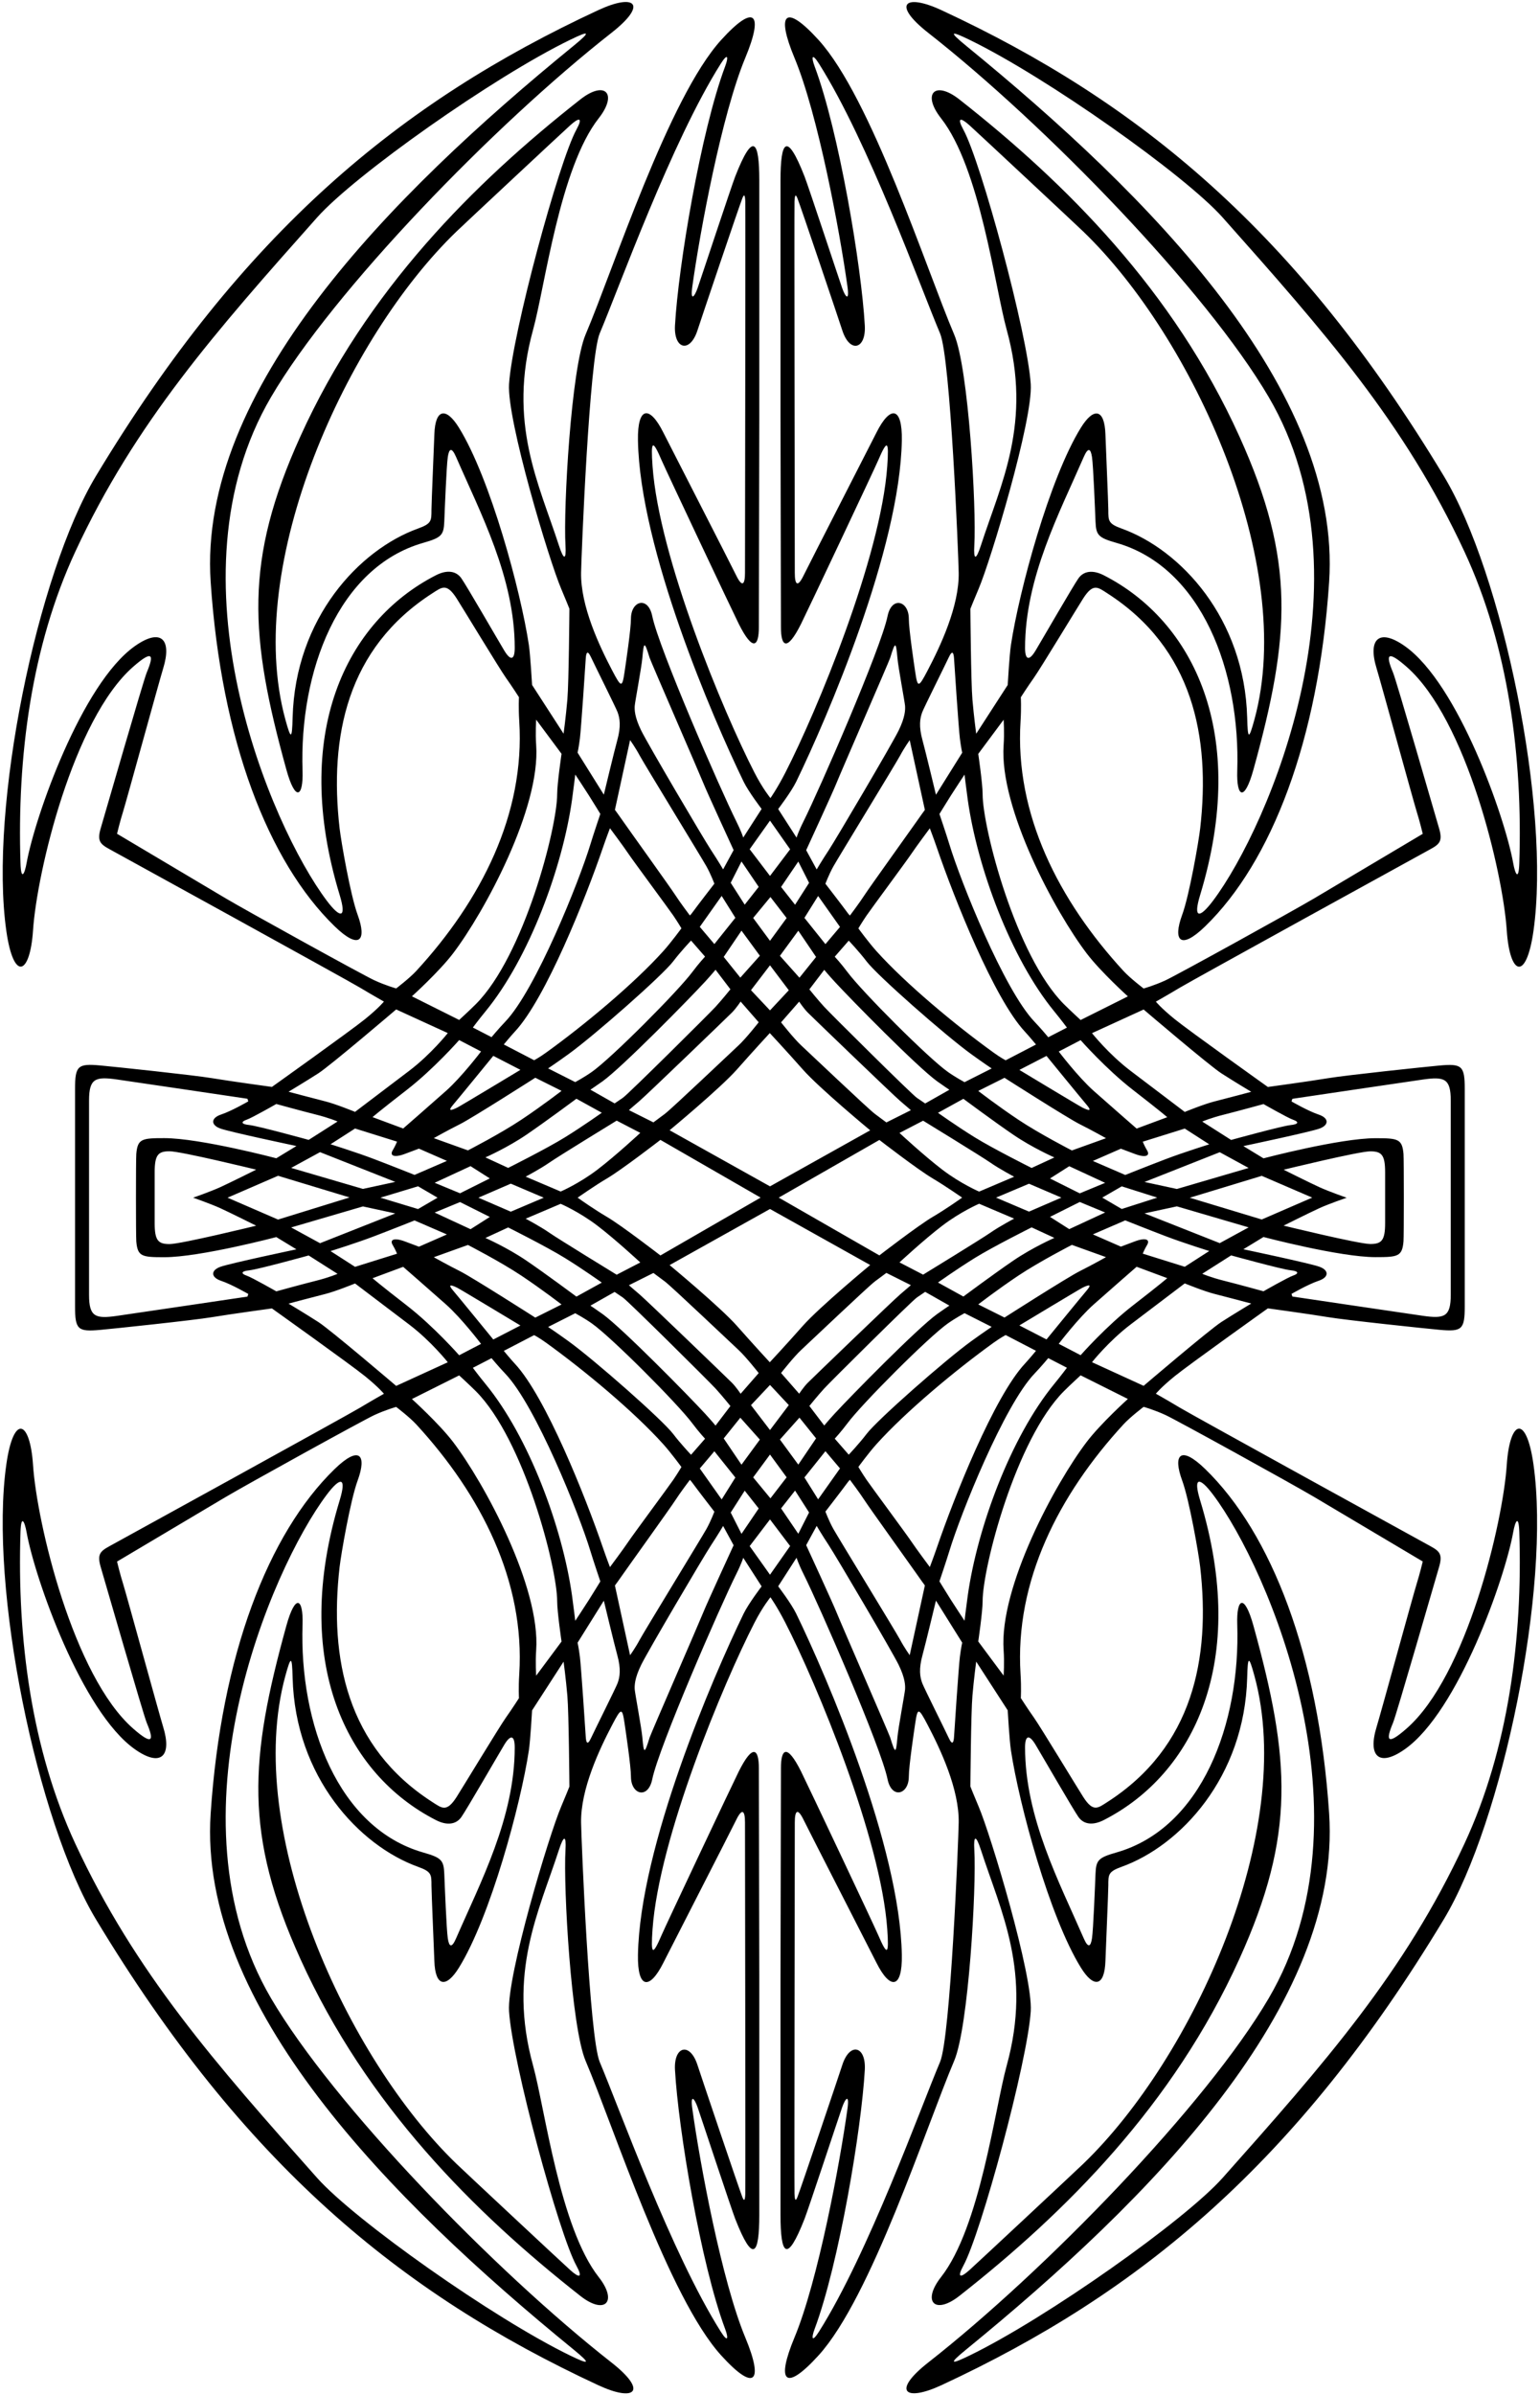 <?xml version="1.0" encoding="UTF-8"?>
<svg xmlns="http://www.w3.org/2000/svg" xmlns:xlink="http://www.w3.org/1999/xlink" width="440pt" height="684pt" viewBox="0 0 440 684" version="1.1">
<g id="surface1">
<path style=" stroke:none;fill-rule:nonzero;fill:rgb(0%,0%,0%);fill-opacity:1;" d="M 430.5 418.375 C 429.398 434.867 419.059 478.59 401.875 493.625 C 396.402 498.414 395.805 497.211 398 492 C 399 489.625 410 451.375 411.125 447.625 C 412.25 443.875 411.375 443 408.625 441.5 C 405.875 440 340.875 404.25 337.125 402 C 333.375 399.75 330.25 398 330.25 398 C 330.25 398 331.625 396.25 335.625 393 C 339.625 389.75 362.25 373.625 362.25 373.625 C 362.25 373.625 374.125 375.25 379.375 376.125 C 384.625 377 407.125 379.375 411.25 379.75 C 417.711 380.336 418.5 379.703 418.5 373 C 418.5 370.562 418.5 313.473 418.5 311.035 C 418.5 304.332 417.711 303.699 411.25 304.285 C 407.125 304.66 384.625 307.035 379.375 307.91 C 374.125 308.785 362.25 310.41 362.25 310.41 C 362.25 310.41 339.625 294.285 335.625 291.035 C 331.625 287.785 330.25 286.035 330.25 286.035 C 330.25 286.035 333.375 284.285 337.125 282.035 C 340.875 279.785 405.875 244.035 408.625 242.535 C 411.375 241.035 412.25 240.16 411.125 236.41 C 410 232.66 399 194.41 398 192.035 C 395.805 186.824 396.402 185.621 401.875 190.41 C 419.059 205.445 429.398 249.168 430.5 265.66 C 431.363 278.633 436.07 280.301 438.125 265.91 C 443.156 230.684 429.301 163.766 412.5 135.91 C 370.527 66.324 325.723 29.246 269 2.91 C 258.516 -1.957 254.688 1.133 265.25 9.41 C 298.625 35.57 344.625 82.918 362.5 113.41 C 392.773 165.059 362.641 235.805 346.625 257.16 C 342.691 262.402 340.84 262.344 342.875 255.66 C 356.906 209.551 341.051 177.395 315.375 164.285 C 312.223 162.676 309.625 163.035 308.125 165.16 C 306.625 167.285 297.75 182.66 295.875 185.785 C 294 188.91 292.875 188.41 292.875 185.035 C 292.875 164.961 302.711 146.445 309.625 130.535 C 310.875 127.66 311.625 128.035 312 130.535 C 312.375 133.035 312.875 145.785 313 148.91 C 313.156 152.855 313.801 153.551 319 155.035 C 343.348 161.992 354.445 191.789 353.5 220.16 C 353.25 227.664 355.539 229.125 358.125 219.785 C 368.664 181.68 370.211 160.184 354.125 124.66 C 335.211 82.887 304.539 52.309 274.125 28.41 C 267.078 22.871 263.355 26.762 268.875 33.785 C 280.02 47.973 284.23 81.852 287.625 94.16 C 294.973 120.801 285.941 138.188 280.25 155.785 C 278.875 160.035 278.125 160.035 278.375 155.785 C 279.008 145.062 276.742 105.215 272.625 95.535 C 264.613 76.711 248.926 27.969 233.875 11.41 C 224.285 0.859 221.68 3.77 227 16.535 C 233.715 32.648 239.953 66.137 242.125 81.785 C 242.75 86.285 241.5 84.785 240.625 82.285 C 239.75 79.785 231 53.285 229.875 50.41 C 224.75 37.312 223 40.258 223 51.535 C 223 54.035 223 118.91 223 118.91 C 223 118.91 223.125 176.785 223.125 179.16 C 223.125 184.535 224.789 186.328 228.875 178.16 C 230.625 174.66 249.75 134.16 250.875 131.535 C 253.527 125.348 254.027 125.754 253.5 133.16 C 251.641 159.199 233.359 203.164 224.375 220.66 C 222 225.285 220.125 227.91 220.125 227.91 C 220.125 227.91 217.941 225.266 215.566 220.641 C 206.578 203.145 188.301 159.18 186.441 133.141 C 185.91 125.73 186.414 125.328 189.066 131.516 C 190.191 134.141 209.316 174.641 211.066 178.141 C 215.148 186.305 216.816 184.516 216.816 179.141 C 216.816 176.766 216.941 118.891 216.941 118.891 C 216.941 118.891 216.941 54.016 216.941 51.516 C 216.941 40.238 215.191 37.293 210.066 50.391 C 208.941 53.266 200.191 79.766 199.316 82.266 C 198.441 84.766 197.191 86.266 197.816 81.766 C 199.988 66.117 206.227 32.629 212.941 16.516 C 218.258 3.75 215.656 0.84 206.066 11.391 C 191.012 27.945 175.324 76.688 167.316 95.516 C 163.195 105.195 160.934 145.043 161.566 155.766 C 161.816 160.016 161.066 160.016 159.691 155.766 C 153.996 138.168 144.965 120.777 152.316 94.141 C 155.711 81.828 159.918 47.949 171.066 33.766 C 176.582 26.742 172.863 22.852 165.816 28.391 C 135.398 52.289 104.73 82.867 85.816 124.641 C 69.73 160.16 71.277 181.66 81.816 219.766 C 84.398 229.105 86.691 227.645 86.441 220.141 C 85.496 191.766 96.594 161.973 120.941 155.016 C 126.141 153.527 126.781 152.836 126.941 148.891 C 127.066 145.766 127.566 133.016 127.941 130.516 C 128.316 128.016 129.066 127.641 130.316 130.516 C 137.23 146.422 147.066 164.941 147.066 185.016 C 147.066 188.391 145.941 188.891 144.066 185.766 C 142.191 182.641 133.316 167.266 131.816 165.141 C 130.316 163.016 127.715 162.656 124.566 164.266 C 98.891 177.375 83.031 209.531 97.066 255.641 C 99.098 262.324 97.246 262.383 93.316 257.141 C 77.297 235.785 47.164 165.035 77.441 113.391 C 95.316 82.898 141.316 35.547 174.691 9.391 C 185.254 1.113 181.426 -1.977 170.941 2.891 C 114.219 29.227 69.41 66.305 27.441 135.891 C 10.641 163.742 -3.219 230.66 1.816 265.891 C 3.871 280.277 8.574 278.609 9.441 265.641 C 10.539 249.145 20.883 205.426 38.066 190.391 C 43.535 185.602 44.137 186.805 41.941 192.016 C 40.941 194.391 29.941 232.641 28.816 236.391 C 27.691 240.141 28.566 241.016 31.316 242.516 C 34.066 244.016 99.066 279.766 102.816 282.016 C 106.566 284.266 109.691 286.016 109.691 286.016 C 109.691 286.016 108.316 287.766 104.316 291.016 C 100.316 294.266 77.691 310.391 77.691 310.391 C 77.691 310.391 65.816 308.766 60.566 307.891 C 55.316 307.016 32.816 304.641 28.691 304.266 C 22.23 303.68 21.441 304.309 21.441 311.016 C 21.441 313.453 21.441 370.582 21.441 373.02 C 21.441 379.727 22.23 380.359 28.691 379.77 C 32.816 379.395 55.316 377.02 60.566 376.145 C 65.816 375.27 77.691 373.645 77.691 373.645 C 77.691 373.645 100.316 389.77 104.316 393.02 C 108.316 396.27 109.691 398.02 109.691 398.02 C 109.691 398.02 106.566 399.77 102.816 402.02 C 99.066 404.27 34.066 440.02 31.316 441.52 C 28.566 443.02 27.691 443.895 28.816 447.645 C 29.941 451.395 40.941 489.645 41.941 492.02 C 44.137 497.23 43.535 498.434 38.066 493.645 C 20.883 478.609 10.539 434.891 9.441 418.395 C 8.574 405.426 3.871 403.758 1.816 418.145 C -3.219 453.375 10.641 520.293 27.441 548.145 C 69.41 617.73 114.219 654.812 170.941 681.145 C 181.426 686.012 185.254 682.926 174.691 674.645 C 141.316 648.488 95.316 601.137 77.441 570.645 C 47.164 519 77.297 448.25 93.316 426.895 C 97.246 421.652 99.098 421.711 97.066 428.395 C 83.031 474.504 98.891 506.66 124.566 519.77 C 127.715 521.379 130.316 521.02 131.816 518.895 C 133.316 516.77 142.191 501.395 144.066 498.27 C 145.941 495.145 147.066 495.645 147.066 499.02 C 147.066 519.098 137.23 537.613 130.316 553.52 C 129.066 556.395 128.316 556.02 127.941 553.52 C 127.566 551.02 127.066 538.27 126.941 535.145 C 126.781 531.203 126.141 530.508 120.941 529.02 C 96.594 522.066 85.496 492.27 86.441 463.895 C 86.691 456.391 84.398 454.93 81.816 464.27 C 71.277 502.375 69.73 523.875 85.816 559.395 C 104.73 601.168 135.398 631.746 165.816 655.645 C 172.863 661.184 176.582 657.293 171.066 650.27 C 159.918 636.086 155.711 602.207 152.316 589.895 C 144.965 563.258 153.996 545.867 159.691 528.27 C 161.066 524.02 161.816 524.02 161.566 528.27 C 160.934 538.992 163.195 578.84 167.316 588.52 C 175.324 607.348 191.012 656.09 206.066 672.645 C 215.656 683.195 218.258 680.285 212.941 667.52 C 206.227 651.41 199.988 617.918 197.816 602.27 C 197.191 597.77 198.441 599.27 199.316 601.77 C 200.191 604.27 208.941 630.77 210.066 633.645 C 215.191 646.742 216.941 643.797 216.941 632.52 C 216.941 630.02 216.941 565.145 216.941 565.145 C 216.941 565.145 216.816 507.27 216.816 504.895 C 216.816 499.52 215.148 497.73 211.066 505.895 C 209.316 509.395 190.191 549.895 189.066 552.52 C 186.414 558.707 185.91 558.305 186.441 550.895 C 188.301 524.855 206.578 480.895 215.566 463.395 C 217.941 458.77 220.125 456.125 220.125 456.125 C 220.125 456.125 222 458.75 224.375 463.375 C 233.359 480.871 251.641 524.836 253.5 550.875 C 254.027 558.281 253.527 558.688 250.875 552.5 C 249.75 549.875 230.625 509.375 228.875 505.875 C 224.789 497.711 223.125 499.5 223.125 504.875 C 223.125 507.25 223 565.125 223 565.125 C 223 565.125 223 630 223 632.5 C 223 643.777 224.75 646.723 229.875 633.625 C 231 630.75 239.75 604.25 240.625 601.75 C 241.5 599.25 242.75 597.75 242.125 602.25 C 239.953 617.898 233.715 651.387 227 667.5 C 221.68 680.266 224.285 683.176 233.875 672.625 C 248.926 656.066 264.613 607.324 272.625 588.5 C 276.742 578.82 279.008 538.973 278.375 528.25 C 278.125 524 278.875 524 280.25 528.25 C 285.941 545.848 294.973 563.234 287.625 589.875 C 284.23 602.188 280.02 636.062 268.875 650.25 C 263.355 657.273 267.078 661.16 274.125 655.625 C 304.539 631.727 335.211 601.148 354.125 559.375 C 370.211 523.855 368.664 502.355 358.125 464.25 C 355.539 454.91 353.25 456.371 353.5 463.875 C 354.445 492.246 343.348 522.043 319 529 C 313.801 530.484 313.156 531.18 313 535.125 C 312.875 538.25 312.375 551 312 553.5 C 311.625 556 310.875 556.375 309.625 553.5 C 302.711 537.594 292.875 519.074 292.875 499 C 292.875 495.625 294 495.125 295.875 498.25 C 297.75 501.375 306.625 516.75 308.125 518.875 C 309.625 521 312.223 521.359 315.375 519.75 C 341.051 506.641 356.906 474.484 342.875 428.375 C 340.84 421.691 342.691 421.633 346.625 426.875 C 362.641 448.23 392.773 518.98 362.5 570.625 C 344.625 601.117 298.625 648.469 265.25 674.625 C 254.688 682.902 258.516 685.992 269 681.125 C 325.723 654.789 370.527 617.711 412.5 548.125 C 429.301 520.27 443.156 453.355 438.125 418.125 C 436.07 403.738 431.363 405.402 430.5 418.375 Z M 349 377.5 C 345.5 379.75 326.75 395.75 326.75 395.75 L 312 389 C 312 389 316.75 383 323 378.25 C 329.25 373.5 338.5 366.5 338.5 366.5 C 338.5 366.5 344 368.75 347 369.5 C 350 370.25 357.5 372.25 357.5 372.25 C 357.5 372.25 352.5 375.25 349 377.5 Z M 286.75 471.25 C 287 474.75 286.75 478.5 286.75 478.5 L 279.5 468.75 C 279.5 468.75 280.75 460.25 280.75 457.25 C 280.75 447.586 290.25 411 304 397.25 C 305.75 395.5 308.75 392.75 308.75 392.75 L 322.25 399.5 C 322.25 399.5 314.5 406.5 310.5 411.75 C 301.535 423.516 285.465 453.234 286.75 471.25 Z M 129.441 411.77 C 125.441 406.52 117.691 399.52 117.691 399.52 L 131.191 392.77 C 131.191 392.77 134.191 395.52 135.941 397.27 C 149.691 411.02 159.191 447.605 159.191 457.27 C 159.191 460.27 160.441 468.77 160.441 468.77 L 153.191 478.52 C 153.191 478.52 152.941 474.77 153.191 471.27 C 154.477 453.258 138.402 423.535 129.441 411.77 Z M 116.191 372.77 C 108.441 366.77 106.441 365.02 106.441 365.02 L 115.191 361.77 C 115.191 361.77 122.941 368.52 127.441 372.52 C 131.941 376.52 137.441 383.77 137.441 383.77 L 131.191 387.02 C 131.191 387.02 123.941 378.77 116.191 372.77 Z M 62.941 345.02 C 65.691 346.27 73.191 350.02 73.191 350.02 C 73.191 350.02 51.691 355.27 48.441 355.27 C 45.191 355.27 44.191 354.27 44.191 349.27 C 44.191 347.598 44.191 336.438 44.191 334.766 C 44.191 329.766 45.191 328.766 48.441 328.766 C 51.691 328.766 73.191 334.016 73.191 334.016 C 73.191 334.016 65.691 337.766 62.941 339.016 C 60.191 340.266 55.191 342.02 55.191 342.02 C 55.191 342.02 60.191 343.77 62.941 345.02 Z M 65.016 342.02 L 79.441 335.766 L 99.879 341.953 L 79.441 348.27 Z M 153.191 212.766 C 152.941 209.266 153.191 205.516 153.191 205.516 L 160.441 215.266 C 160.441 215.266 159.191 223.766 159.191 226.766 C 159.191 236.43 149.691 273.016 135.941 286.766 C 134.191 288.516 131.191 291.266 131.191 291.266 L 117.691 284.516 C 117.691 284.516 125.441 277.516 129.441 272.266 C 138.402 260.5 154.477 230.777 153.191 212.766 Z M 137.441 300.266 C 137.441 300.266 131.941 307.516 127.441 311.516 C 122.941 315.516 115.191 322.266 115.191 322.266 L 106.441 319.016 C 106.441 319.016 108.441 317.266 116.191 311.266 C 123.941 305.266 131.191 297.016 131.191 297.016 Z M 310.5 272.285 C 314.5 277.535 322.25 284.535 322.25 284.535 L 308.75 291.285 C 308.75 291.285 305.75 288.535 304 286.785 C 290.25 273.035 280.75 236.453 280.75 226.785 C 280.75 223.785 279.5 215.285 279.5 215.285 L 286.75 205.535 C 286.75 205.535 287 209.285 286.75 212.785 C 285.465 230.801 301.535 260.52 310.5 272.285 Z M 323.75 311.285 C 331.5 317.285 333.5 319.035 333.5 319.035 L 324.75 322.285 C 324.75 322.285 317 315.535 312.5 311.535 C 308 307.535 302.5 300.285 302.5 300.285 L 308.75 297.035 C 308.75 297.035 316 305.285 323.75 311.285 Z M 377 339.035 C 374.25 337.785 366.75 334.035 366.75 334.035 C 366.75 334.035 388.25 328.785 391.5 328.785 C 394.75 328.785 395.75 329.785 395.75 334.785 C 395.75 336.461 395.75 347.574 395.75 349.25 C 395.75 354.25 394.75 355.25 391.5 355.25 C 388.25 355.25 366.75 350 366.75 350 C 366.75 350 374.25 346.25 377 345 C 379.75 343.75 384.75 342.035 384.75 342.035 C 384.75 342.035 379.75 340.285 377 339.035 Z M 374.922 342 L 360.5 348.25 L 339.938 342.035 L 360.5 335.785 Z M 324.25 354.5 C 322.25 355.25 320.25 356 320.25 356 L 312.25 352.5 L 321.5 348.5 C 321.5 348.5 327.75 351 333 353 C 338.25 355 345.5 357.25 345.5 357.25 L 338.5 361.75 L 326.5 358 C 326.5 358 327 356.75 327.75 355.5 C 328.629 354.035 327.453 353.297 324.25 354.5 Z M 266.5 336.535 C 270.055 338.629 274.898 342 274.898 342 C 273.777 342.801 270.055 345.406 266.5 347.5 C 262.25 350 251.25 358.5 251.25 358.5 L 222.5 342 L 251.25 325.535 C 251.25 325.535 262.25 334.035 266.5 336.535 Z M 257 323.535 L 263.75 320.035 C 263.75 320.035 280.5 330.285 283 332.035 C 285.5 333.785 289.75 336.035 289.75 336.035 L 279.75 340.285 C 279.75 340.285 274.5 338.035 269.25 334.035 C 264 330.035 257 323.535 257 323.535 Z M 269.25 350 C 274.5 346 279.75 343.75 279.75 343.75 L 289.75 348 C 289.75 348 285.5 350.25 283 352 C 280.5 353.75 263.75 364 263.75 364 L 257 360.5 C 257 360.5 264 354 269.25 350 Z M 284.59 342 L 294 338.035 L 303.25 342 L 294 346 Z M 278.5 324.785 C 273.25 321.535 268 317.785 268 317.785 L 275.25 313.785 C 275.25 313.785 284 320.285 289.5 324.035 C 295 327.785 301.25 330.535 301.25 330.535 L 294.75 333.535 C 294.75 333.535 283.75 328.035 278.5 324.785 Z M 264.336 315.117 C 264.336 315.117 263.5 314.535 262 313.535 C 260.5 312.535 237.336 289.535 235.5 287.535 C 233.664 285.535 231.25 282.535 231.25 282.535 L 235.5 276.953 C 235.5 276.953 236.586 278.285 238.5 280.367 C 243.043 285.305 262.062 304.68 267.75 308.785 C 269.25 309.867 271.25 311.203 271.25 311.203 Z M 257.25 314.453 C 259.414 316.285 260.25 317.035 260.25 317.035 L 253.25 320.535 C 253.25 320.535 251.914 319.535 250 318.117 C 248.086 316.703 231 300.453 228.914 298.535 C 226.836 296.617 223.164 291.953 223.164 291.953 L 228.336 286.035 C 228.336 286.035 229.586 287.953 230.836 289.203 C 232.086 290.453 255.086 312.617 257.25 314.453 Z M 229.375 305.41 C 234.125 310.785 248.625 322.785 248.625 322.785 L 220 338.785 L 191.316 322.766 C 191.316 322.766 205.816 310.766 210.566 305.391 C 215.316 300.016 219.941 295.016 219.941 295.016 C 219.941 295.016 224.625 300.035 229.375 305.41 Z M 170.691 350.02 C 175.941 354.02 182.941 360.52 182.941 360.52 L 176.191 364.02 C 176.191 364.02 159.441 353.77 156.941 352.02 C 154.441 350.27 150.191 348.02 150.191 348.02 L 160.191 343.77 C 160.191 343.77 165.441 346.02 170.691 350.02 Z M 150.191 336.016 C 150.191 336.016 154.441 333.766 156.941 332.016 C 159.441 330.266 176.191 320.016 176.191 320.016 L 182.941 323.516 C 182.941 323.516 175.941 330.016 170.691 334.016 C 165.441 338.016 160.191 340.266 160.191 340.266 Z M 173.441 347.52 C 169.883 345.43 166.352 342.945 165.039 342.02 C 165.039 342.02 169.883 338.605 173.441 336.516 C 177.691 334.016 188.691 325.516 188.691 325.516 L 217.316 342 L 188.691 358.52 C 188.691 358.52 177.691 350.02 173.441 347.52 Z M 211.023 298.516 C 208.941 300.43 191.855 316.68 189.941 318.098 C 188.023 319.516 186.691 320.516 186.691 320.516 L 179.691 317.016 C 179.691 317.016 180.523 316.266 182.691 314.43 C 184.855 312.598 207.855 290.43 209.105 289.18 C 210.355 287.93 211.605 286.016 211.605 286.016 L 216.773 291.93 C 216.773 291.93 213.105 296.598 211.023 298.516 Z M 204.441 287.516 C 202.605 289.516 179.441 312.516 177.941 313.516 C 176.441 314.516 175.605 315.098 175.605 315.098 L 168.691 311.18 C 168.691 311.18 170.691 309.848 172.191 308.766 C 177.879 304.656 196.898 285.285 201.441 280.348 C 203.355 278.266 204.441 276.93 204.441 276.93 L 208.691 282.516 C 208.691 282.516 206.273 285.516 204.441 287.516 Z M 171.941 317.766 C 171.941 317.766 166.691 321.516 161.441 324.766 C 156.191 328.016 145.191 333.516 145.191 333.516 L 138.691 330.516 C 138.691 330.516 144.941 327.766 150.441 324.016 C 155.941 320.266 164.691 313.766 164.691 313.766 Z M 145.941 338.016 L 155.352 342.02 L 145.941 346.02 L 136.691 342.02 Z M 161.441 359.27 C 166.691 362.52 171.941 366.27 171.941 366.27 L 164.691 370.27 C 164.691 370.27 155.941 363.77 150.441 360.02 C 144.941 356.27 138.691 353.52 138.691 353.52 L 145.191 350.52 C 145.191 350.52 156.191 356.02 161.441 359.27 Z M 175.605 368.938 C 175.605 368.938 176.441 369.52 177.941 370.52 C 179.441 371.52 202.605 394.52 204.441 396.52 C 206.273 398.52 208.691 401.52 208.691 401.52 L 204.441 407.105 C 204.441 407.105 203.355 405.77 201.441 403.688 C 196.898 398.75 177.879 379.379 172.191 375.27 C 170.691 374.188 168.691 372.855 168.691 372.855 Z M 182.691 369.605 C 180.523 367.77 179.691 367.02 179.691 367.02 L 186.691 363.52 C 186.691 363.52 188.023 364.52 189.941 365.938 C 191.855 367.355 208.941 383.605 211.023 385.52 C 213.105 387.438 216.773 392.105 216.773 392.105 L 211.605 398.02 C 211.605 398.02 210.355 396.105 209.105 394.855 C 207.855 393.605 184.855 371.438 182.691 369.605 Z M 210.566 378.645 C 205.816 373.27 191.316 361.27 191.316 361.27 L 220 345.25 L 248.625 361.25 C 248.625 361.25 234.125 373.25 229.375 378.625 C 224.625 384 219.941 389.02 219.941 389.02 C 219.941 389.02 215.316 384.02 210.566 378.645 Z M 228.914 385.5 C 231 383.586 248.086 367.336 250 365.914 C 251.914 364.5 253.25 363.5 253.25 363.5 L 260.25 367 C 260.25 367 259.414 367.75 257.25 369.586 C 255.086 371.414 232.086 393.586 230.836 394.836 C 229.586 396.086 228.336 398 228.336 398 L 223.164 392.086 C 223.164 392.086 226.836 387.414 228.914 385.5 Z M 235.5 396.5 C 237.336 394.5 260.5 371.5 262 370.5 C 263.5 369.5 264.336 368.914 264.336 368.914 L 271.25 372.836 C 271.25 372.836 269.25 374.164 267.75 375.25 C 262.062 379.355 243.043 398.73 238.5 403.664 C 236.586 405.75 235.5 407.086 235.5 407.086 L 231.25 401.5 C 231.25 401.5 233.664 398.5 235.5 396.5 Z M 268 366.25 C 268 366.25 273.25 362.5 278.5 359.25 C 283.75 356 294.75 350.5 294.75 350.5 L 301.25 353.5 C 301.25 353.5 295 356.25 289.5 360 C 284 363.75 275.25 370.25 275.25 370.25 Z M 300 347.5 L 308.5 343.25 L 315.75 346.25 L 305.5 351 Z M 314.93 342 L 320.5 338.785 L 330.645 342 L 320.5 345.25 Z M 308.5 340.785 L 300 336.535 L 305.5 333.035 L 315.75 337.785 Z M 291 319.785 C 285 315.785 279.5 311.535 279.5 311.535 L 287 307.785 C 287 307.785 305 319.285 308.5 321.035 C 312 322.785 316 325.035 316 325.035 L 306.25 328.535 C 306.25 328.535 297 323.785 291 319.785 Z M 275.586 309.035 C 275.586 309.035 273.086 307.703 270.836 306.117 C 265.25 302.188 246.281 283.172 242.086 277.535 C 240.289 275.125 238.5 273.203 238.5 273.203 L 242.5 268.617 C 242.5 268.617 245.5 271.785 247.586 274.535 C 250.656 278.59 270.102 295.684 277.5 301.035 C 280.945 303.527 283.336 305.117 283.336 305.117 Z M 235.836 269.617 L 229.836 262.117 L 233.75 255.867 L 240 264.703 Z M 233.164 273.285 L 228.414 279.203 L 222.836 272.953 L 228.086 265.785 Z M 225.375 282.785 L 220 288.535 L 214.566 282.766 L 220 275.66 Z M 211.523 279.18 L 206.773 273.266 L 211.855 265.766 L 217.105 272.93 Z M 204.105 269.598 L 199.941 264.68 L 206.191 255.848 L 210.105 262.098 Z M 201.441 273.18 C 201.441 273.18 199.652 275.105 197.855 277.516 C 193.66 283.148 174.691 302.168 169.105 306.098 C 166.855 307.68 164.355 309.016 164.355 309.016 L 156.605 305.098 C 156.605 305.098 158.992 303.508 162.441 301.016 C 169.84 295.664 189.285 278.57 192.355 274.516 C 194.441 271.766 197.441 268.598 197.441 268.598 Z M 160.441 311.516 C 160.441 311.516 154.941 315.766 148.941 319.766 C 142.941 323.766 133.691 328.516 133.691 328.516 L 123.941 325.016 C 123.941 325.016 127.941 322.766 131.441 321.016 C 134.941 319.266 152.941 307.766 152.941 307.766 Z M 134.441 333.016 L 139.941 336.516 L 131.441 340.766 L 124.191 337.766 Z M 125.012 342.02 L 119.441 345.27 L 108.691 342.016 L 119.441 338.766 Z M 131.441 343.27 L 139.941 347.52 L 134.441 351.02 L 124.191 346.27 Z M 148.941 364.27 C 154.941 368.27 160.441 372.52 160.441 372.52 L 152.941 376.27 C 152.941 376.27 134.941 364.77 131.441 363.02 C 127.941 361.27 123.941 359.02 123.941 359.02 L 133.691 355.52 C 133.691 355.52 142.941 360.27 148.941 364.27 Z M 164.355 375.02 C 164.355 375.02 166.855 376.355 169.105 377.938 C 174.691 381.867 193.66 400.887 197.855 406.52 C 199.652 408.934 201.441 410.855 201.441 410.855 L 197.441 415.438 C 197.441 415.438 194.441 412.27 192.355 409.52 C 189.285 405.469 169.84 388.371 162.441 383.02 C 158.992 380.527 156.605 378.938 156.605 378.938 Z M 204.105 414.438 L 210.105 421.938 L 206.191 428.188 L 199.941 419.355 Z M 206.773 410.77 L 211.523 404.855 L 217.105 411.105 L 211.855 418.27 Z M 214.566 401.27 L 220 395.5 L 225.375 401.25 L 220 408.375 Z M 228.414 404.836 L 233.164 410.75 L 228.086 418.25 L 222.836 411.086 Z M 235.836 414.414 L 240 419.336 L 233.75 428.164 L 229.836 421.914 Z M 238.5 410.836 C 238.5 410.836 240.289 408.91 242.086 406.5 C 246.281 400.863 265.25 381.848 270.836 377.914 C 273.086 376.336 275.586 375 275.586 375 L 283.336 378.914 C 283.336 378.914 280.945 380.508 277.5 383 C 270.102 388.352 250.656 405.445 247.586 409.5 C 245.5 412.25 242.5 415.414 242.5 415.414 Z M 279.5 372.5 C 279.5 372.5 285 368.25 291 364.25 C 297 360.25 306.25 355.5 306.25 355.5 L 316 359 C 316 359 312 361.25 308.5 363 C 305 364.75 287 376.25 287 376.25 Z M 327 346.5 L 336.25 344.5 L 356.75 350.5 L 348.5 355 Z M 336.25 339.535 L 327 337.535 L 348.5 329.035 L 356.75 333.535 Z M 333 331.035 C 327.75 333.035 321.5 335.535 321.5 335.535 L 312.25 331.535 L 320.25 328.035 C 320.25 328.035 322.25 328.785 324.25 329.535 C 327.453 330.738 328.629 330 327.75 328.535 C 327 327.285 326.5 326.035 326.5 326.035 L 338.5 322.285 L 345.5 326.785 C 345.5 326.785 338.25 329.035 333 331.035 Z M 310.5 315.535 C 312 317.285 311.25 317.285 309.25 316.285 C 308.25 315.785 291.25 305.535 291.25 305.535 L 299 301.535 C 299 301.535 309 313.785 310.5 315.535 Z M 287.336 302.785 C 287.336 302.785 286 302.117 283.914 300.617 C 272.934 292.711 258.816 280.953 250.414 271.617 C 248.164 269.117 245.25 265.117 245.25 265.117 C 245.25 265.117 246.336 263.285 247.586 261.453 C 248.836 259.617 259.086 245.785 260.414 243.785 C 261.75 241.785 265.664 236.535 265.664 236.535 C 265.664 236.535 266.75 239.367 267.75 242.285 C 272.629 256.52 284.008 285.164 292.836 294.617 C 294 295.867 296 298.285 296 298.285 Z M 261.75 234.785 C 260.664 236.367 248.336 253.535 247 255.617 C 245.664 257.703 242.836 261.453 242.836 261.453 C 242.836 261.453 242.586 261.285 241.75 260.117 C 240.914 258.953 235.836 252.367 235.836 252.367 C 235.836 252.367 236.836 249.703 238.086 247.453 C 239.336 245.203 255.914 218.117 257.164 215.785 C 258.414 213.453 259.914 211.367 259.914 211.367 L 264.25 231.285 C 264.25 231.285 262.836 233.203 261.75 234.785 Z M 256.75 208.617 C 254.836 212.535 238.914 239.535 236.836 242.703 C 234.75 245.867 233.336 248.285 233.336 248.285 L 230.336 242.785 C 230.336 242.785 238.086 225.953 239 223.617 C 239.914 221.285 254 188.953 254.336 187.867 C 255.828 183.012 255.988 183.223 256.414 187.953 C 256.664 190.703 258.5 200.453 258.586 201.535 C 258.664 202.617 258.664 204.703 256.75 208.617 Z M 231.164 252.117 L 227.164 258.367 L 223.164 253.285 L 228.086 246.035 Z M 224.75 262.16 L 220 268.66 L 215.191 262.141 L 220.125 256.16 Z M 212.773 258.348 L 208.773 252.098 L 211.855 246.016 L 216.773 253.266 Z M 206.605 248.266 C 206.605 248.266 205.191 245.848 203.105 242.68 C 201.023 239.516 185.105 212.516 183.191 208.598 C 181.273 204.68 181.273 202.598 181.355 201.516 C 181.441 200.43 183.273 190.68 183.523 187.93 C 183.953 183.199 184.113 182.988 185.605 187.848 C 185.941 188.93 200.023 221.266 200.941 223.598 C 201.855 225.93 209.605 242.766 209.605 242.766 Z M 182.773 215.766 C 184.023 218.098 200.605 245.18 201.855 247.43 C 203.105 249.68 204.105 252.348 204.105 252.348 C 204.105 252.348 199.023 258.93 198.191 260.098 C 197.355 261.266 197.105 261.43 197.105 261.43 C 197.105 261.43 194.273 257.68 192.941 255.598 C 191.605 253.516 179.273 236.348 178.191 234.766 C 177.105 233.18 175.691 231.266 175.691 231.266 L 180.023 211.348 C 180.023 211.348 181.523 213.43 182.773 215.766 Z M 179.523 243.766 C 180.855 245.766 191.105 259.598 192.355 261.43 C 193.605 263.266 194.691 265.098 194.691 265.098 C 194.691 265.098 191.773 269.098 189.523 271.598 C 181.121 280.934 167.004 292.691 156.023 300.598 C 153.941 302.098 152.605 302.766 152.605 302.766 L 143.941 298.266 C 143.941 298.266 145.941 295.848 147.105 294.598 C 155.93 285.145 167.312 256.496 172.191 242.266 C 173.191 239.348 174.273 236.516 174.273 236.516 C 174.273 236.516 178.191 241.766 179.523 243.766 Z M 148.691 305.516 C 148.691 305.516 131.691 315.766 130.691 316.266 C 128.691 317.266 127.941 317.266 129.441 315.516 C 130.941 313.766 140.941 301.516 140.941 301.516 Z M 113.441 326.016 C 113.441 326.016 112.941 327.266 112.191 328.516 C 111.312 329.98 112.484 330.715 115.691 329.516 C 117.691 328.766 119.691 328.016 119.691 328.016 L 127.691 331.516 L 118.441 335.516 C 118.441 335.516 112.191 333.016 106.941 331.016 C 101.691 329.016 94.441 326.766 94.441 326.766 L 101.441 322.266 Z M 112.941 337.516 L 103.691 339.516 L 83.191 333.516 L 91.441 329.016 Z M 103.691 344.52 L 112.941 346.52 L 91.441 355.02 L 83.191 350.52 Z M 106.941 353.02 C 112.191 351.02 118.441 348.52 118.441 348.52 L 127.691 352.52 L 119.691 356.02 C 119.691 356.02 117.691 355.27 115.691 354.52 C 112.484 353.32 111.312 354.055 112.191 355.52 C 112.941 356.77 113.441 358.02 113.441 358.02 L 101.441 361.77 L 94.441 357.27 C 94.441 357.27 101.691 355.02 106.941 353.02 Z M 129.441 368.52 C 127.941 366.77 128.691 366.77 130.691 367.77 C 131.691 368.27 148.691 378.52 148.691 378.52 L 140.941 382.52 C 140.941 382.52 130.941 370.27 129.441 368.52 Z M 152.605 381.27 C 152.605 381.27 153.941 381.938 156.023 383.438 C 167.004 391.344 181.121 403.102 189.523 412.438 C 191.773 414.938 194.691 418.938 194.691 418.938 C 194.691 418.938 193.605 420.77 192.355 422.605 C 191.105 424.438 180.855 438.27 179.523 440.27 C 178.191 442.27 174.273 447.52 174.273 447.52 C 174.273 447.52 173.191 444.688 172.191 441.77 C 167.312 427.539 155.93 398.891 147.105 389.438 C 145.941 388.188 143.941 385.77 143.941 385.77 Z M 178.191 449.27 C 179.273 447.688 191.605 430.52 192.941 428.438 C 194.273 426.355 197.105 422.605 197.105 422.605 C 197.105 422.605 197.355 422.77 198.191 423.938 C 199.023 425.105 204.105 431.688 204.105 431.688 C 204.105 431.688 203.105 434.355 201.855 436.605 C 200.605 438.855 184.023 465.938 182.773 468.27 C 181.523 470.605 180.023 472.688 180.023 472.688 L 175.691 452.77 C 175.691 452.77 177.105 450.855 178.191 449.27 Z M 183.191 475.438 C 185.105 471.52 201.023 444.52 203.105 441.355 C 205.191 438.188 206.605 435.77 206.605 435.77 L 209.605 441.27 C 209.605 441.27 201.855 458.105 200.941 460.438 C 200.023 462.77 185.941 495.105 185.605 496.188 C 184.113 501.047 183.953 500.836 183.523 496.105 C 183.273 493.355 181.441 483.605 181.355 482.52 C 181.273 481.438 181.273 479.355 183.191 475.438 Z M 208.773 431.938 L 212.773 425.688 L 216.773 430.77 L 211.855 438.02 Z M 215.191 421.895 L 220 415.375 L 224.75 421.875 L 220.125 427.875 Z M 227.164 425.664 L 231.164 431.914 L 228.086 438 L 223.164 430.75 Z M 233.336 435.75 C 233.336 435.75 234.75 438.164 236.836 441.336 C 238.914 444.5 254.836 471.5 256.75 475.414 C 258.664 479.336 258.664 481.414 258.586 482.5 C 258.5 483.586 256.664 493.336 256.414 496.086 C 255.988 500.812 255.828 501.023 254.336 496.164 C 254 495.086 239.914 462.75 239 460.414 C 238.086 458.086 230.336 441.25 230.336 441.25 Z M 257.164 468.25 C 255.914 465.914 239.336 438.836 238.086 436.586 C 236.836 434.336 235.836 431.664 235.836 431.664 C 235.836 431.664 240.914 425.086 241.75 423.914 C 242.586 422.75 242.836 422.586 242.836 422.586 C 242.836 422.586 245.664 426.336 247 428.414 C 248.336 430.5 260.664 447.664 261.75 449.25 C 262.836 450.836 264.25 452.75 264.25 452.75 L 259.914 472.664 C 259.914 472.664 258.414 470.586 257.164 468.25 Z M 260.414 440.25 C 259.086 438.25 248.836 424.414 247.586 422.586 C 246.336 420.75 245.25 418.914 245.25 418.914 C 245.25 418.914 248.164 414.914 250.414 412.414 C 258.816 403.082 272.934 391.324 283.914 383.414 C 286 381.914 287.336 381.25 287.336 381.25 L 296 385.75 C 296 385.75 294 388.164 292.836 389.414 C 284.008 398.871 272.629 427.52 267.75 441.75 C 266.75 444.664 265.664 447.5 265.664 447.5 C 265.664 447.5 261.75 442.25 260.414 440.25 Z M 291.25 378.5 C 291.25 378.5 308.25 368.25 309.25 367.75 C 311.25 366.75 312 366.75 310.5 368.5 C 309 370.25 299 382.5 299 382.5 Z M 312.5 372.5 C 317 368.5 324.75 361.75 324.75 361.75 L 333.5 365 C 333.5 365 331.5 366.75 323.75 372.75 C 316 378.75 308.75 387 308.75 387 L 302.5 383.75 C 302.5 383.75 308 376.5 312.5 372.5 Z M 361 368.75 C 361 368.75 353.75 366.75 349.75 365.75 C 345.75 364.75 343.5 363.75 343.5 363.75 L 351.75 358.5 C 351.75 358.5 366.25 362.5 368.75 362.75 C 371.25 363 371 363.75 369.5 364.25 C 368 364.75 361 368.75 361 368.75 Z M 369.25 313.785 C 369.25 313.785 401.25 309.035 406.5 308.285 C 412.699 307.398 414.5 307.984 414.5 314.285 C 414.5 316.59 414.5 367.445 414.5 369.75 C 414.5 376.051 412.699 376.637 406.5 375.75 C 401.25 375 369.25 370.25 369.25 370.25 L 369 369.5 C 369 369.5 373.75 366.75 376.75 365.75 C 379.75 364.75 379.75 362.75 377 361.75 C 374.25 360.75 355.25 356.75 355.25 356.75 L 361 353.25 C 361 353.25 382.801 359 393 359 C 399.371 359 400.629 358.836 401 354.5 C 401.125 353.027 401.125 331.008 401 329.535 C 400.629 325.203 399.371 325.035 393 325.035 C 382.801 325.035 361 330.785 361 330.785 L 355.25 327.285 C 355.25 327.285 374.25 323.285 377 322.285 C 379.75 321.285 379.75 319.285 376.75 318.285 C 373.75 317.285 369 314.535 369 314.535 Z M 369.5 319.785 C 371 320.285 371.25 321.035 368.75 321.285 C 366.25 321.535 351.75 325.535 351.75 325.535 L 343.5 320.285 C 343.5 320.285 345.75 319.285 349.75 318.285 C 353.75 317.285 361 315.285 361 315.285 C 361 315.285 368 319.285 369.5 319.785 Z M 349 306.535 C 352.5 308.785 357.5 311.785 357.5 311.785 C 357.5 311.785 350 313.785 347 314.535 C 344 315.285 338.5 317.535 338.5 317.535 C 338.5 317.535 329.25 310.535 323 305.785 C 316.75 301.035 312 295.035 312 295.035 L 326.75 288.285 C 326.75 288.285 345.5 304.285 349 306.535 Z M 295.414 193.535 C 297.25 190.953 308 173.203 309.5 170.867 C 312.352 166.434 313.68 167.691 316.414 169.453 C 340.84 185.152 345.887 210.418 342.914 236.535 C 342.5 240.203 339.836 255.617 337.75 261.285 C 335.074 268.559 337.199 271.457 344.336 264.535 C 363.309 246.117 376.727 211.418 379.75 166.203 C 383.414 111.348 328.582 55.949 276.086 13.117 C 270.633 8.672 271.895 8.895 277 11.367 C 299 22.035 338.586 50.035 349.336 62.117 C 378.363 94.754 401.32 120.75 418.414 157.535 C 431.008 184.625 435.074 216.277 434.086 246.535 C 433.914 251.617 432.914 249.703 432.336 246.453 C 429.977 233.32 416.605 195.281 401.414 184.535 C 393.969 179.27 390.727 182.523 393.336 190.953 C 394.414 194.453 403.836 228.785 404.75 231.703 C 405.664 234.617 406.5 238.117 406.5 238.117 C 406.5 238.117 381.836 252.785 375.5 256.535 C 369.164 260.285 336.25 278.453 333 279.953 C 329.75 281.453 326.75 282.285 326.75 282.285 C 326.75 282.285 322.914 279.367 321 277.285 C 302.531 257.211 289.887 232.527 291.586 205.953 C 291.836 202.035 291.664 199.117 291.664 199.117 C 291.664 199.117 293.586 196.117 295.414 193.535 Z M 279.586 168.203 C 283.074 160.059 295.148 119.871 294.5 109.703 C 293.574 95.199 280.285 46.234 275.25 37.035 C 273.336 33.535 274.414 33.453 277 35.785 C 279.586 38.117 307.25 63.953 309.5 66.117 C 340.809 96.27 370.523 161.137 358.414 205.453 C 356.812 211.32 356.496 211.203 356.336 204.953 C 355.586 176.508 337.246 156.98 320.5 150.953 C 316.641 149.562 316.664 148.758 316.664 145.617 C 316.664 143.785 315.914 126.617 315.836 124.035 C 315.598 116.699 312.488 116.234 308.836 122.117 C 299.852 136.594 291.18 168.73 288.836 184.203 C 288.414 186.953 287.914 195.617 287.914 195.617 L 278.914 209.535 C 278.914 209.535 278.25 204.617 277.836 199.785 C 277.414 194.953 277.25 173.867 277.25 173.867 C 277.25 173.867 278.586 170.535 279.586 168.203 Z M 276.5 228.367 C 279.191 247.562 288.699 273.59 301.25 288.867 C 303.164 291.203 304.836 293.453 304.836 293.453 L 299.5 296.203 C 299.5 296.203 297.5 293.785 295.586 291.785 C 286.871 282.695 274.434 251.625 271.25 241.117 C 270.414 238.367 268.414 232.453 268.414 232.453 C 268.414 232.453 270.086 229.703 271.664 227.203 C 273.25 224.703 275.586 221.203 275.586 221.203 C 275.586 221.203 276.023 224.969 276.5 228.367 Z M 274.914 214.953 L 267.414 226.953 C 267.414 226.953 264.414 214.453 263.586 211.453 C 262.453 207.391 262.852 205.098 263.5 203.367 C 264 202.035 270 190.035 271.086 187.703 C 272.164 185.367 272.5 186.617 272.586 188.117 C 272.664 189.617 273.914 208.203 274.25 210.867 C 274.586 213.535 274.914 214.953 274.914 214.953 Z M 227.5 223.203 C 236.266 205.156 257.121 156.777 257.664 125.785 C 257.84 115.969 254.301 115.77 250.414 123.535 C 249.336 125.703 231.336 160.785 229.586 164.367 C 227.836 167.953 227.086 166.867 227.086 163.617 C 227.086 160.367 226.914 59.453 227 57.535 C 227.086 55.617 227.336 55.367 227.836 56.617 C 228.781 58.992 239.75 91.535 240.664 94.367 C 242.793 100.938 247.465 99.82 247.086 92.953 C 246.145 76.09 239.691 37.469 232.75 18.953 C 231.75 16.285 231.961 14.977 234 18.203 C 248.102 40.523 263.02 82.062 268.586 95.203 C 271.586 102.285 273.836 158.703 273.914 163.535 C 274.082 173.133 268.668 184.551 265 191.535 C 262.469 196.359 262.172 196.488 261.5 191.953 C 261.164 189.703 259.664 179.703 259.664 176.703 C 259.664 171.535 254.766 170.18 253.586 175.953 C 251.684 185.234 234.133 225.438 229.586 234.535 C 228.086 237.535 227.586 239.203 227.586 239.203 L 222.336 231.035 C 222.336 231.035 226.086 226.117 227.5 223.203 Z M 225.75 242.535 L 220 250.141 L 214.191 242.516 L 220 234.344 Z M 171.355 95.18 C 176.922 82.043 191.84 40.504 205.941 18.18 C 207.98 14.953 208.191 16.266 207.191 18.93 C 200.246 37.445 193.793 76.07 192.855 92.93 C 192.477 99.801 197.148 100.918 199.273 94.348 C 200.191 91.516 211.156 58.973 212.105 56.598 C 212.605 55.348 212.855 55.598 212.941 57.516 C 213.023 59.43 212.855 160.348 212.855 163.598 C 212.855 166.848 212.105 167.93 210.355 164.348 C 208.605 160.766 190.605 125.68 189.523 123.516 C 185.641 115.746 182.102 115.949 182.273 125.766 C 182.816 156.758 203.676 205.133 212.441 223.18 C 213.855 226.098 217.605 231.016 217.605 231.016 L 212.355 239.18 C 212.355 239.18 211.855 237.516 210.355 234.516 C 205.809 225.418 188.258 185.215 186.355 175.93 C 185.176 170.156 180.273 171.516 180.273 176.68 C 180.273 179.68 178.773 189.68 178.441 191.93 C 177.77 196.469 177.473 196.34 174.941 191.516 C 171.273 184.527 165.859 173.113 166.023 163.516 C 166.105 158.68 168.355 102.266 171.355 95.18 Z M 165.691 210.848 C 166.023 208.18 167.273 189.598 167.355 188.098 C 167.441 186.598 167.773 185.348 168.855 187.68 C 169.941 190.016 175.941 202.016 176.441 203.348 C 177.09 205.078 177.484 207.367 176.355 211.43 C 175.523 214.43 172.523 226.93 172.523 226.93 L 165.023 214.93 C 165.023 214.93 165.355 213.516 165.691 210.848 Z M 164.355 221.18 C 164.355 221.18 166.691 224.68 168.273 227.18 C 169.855 229.68 171.523 232.43 171.523 232.43 C 171.523 232.43 169.523 238.348 168.691 241.098 C 165.508 251.605 153.066 282.676 144.355 291.766 C 142.441 293.766 140.441 296.18 140.441 296.18 L 135.105 293.43 C 135.105 293.43 136.773 291.18 138.691 288.848 C 151.242 273.57 160.75 247.543 163.441 228.348 C 163.914 224.949 164.355 221.18 164.355 221.18 Z M 131.105 122.098 C 127.453 116.211 124.344 116.68 124.105 124.016 C 124.023 126.598 123.273 143.766 123.273 145.598 C 123.273 148.738 123.301 149.539 119.441 150.93 C 102.691 156.961 84.355 176.484 83.605 204.93 C 83.441 211.184 83.129 211.301 81.523 205.43 C 69.418 161.113 99.133 96.246 130.441 66.098 C 132.691 63.93 160.355 38.098 162.941 35.766 C 165.523 33.43 166.605 33.516 164.691 37.016 C 159.652 46.211 146.367 95.18 145.441 109.68 C 144.789 119.852 156.867 160.039 160.355 168.18 C 161.355 170.516 162.691 173.848 162.691 173.848 C 162.691 173.848 162.523 194.93 162.105 199.766 C 161.691 204.598 161.023 209.516 161.023 209.516 L 152.023 195.598 C 152.023 195.598 151.523 186.93 151.105 184.18 C 148.762 168.711 140.09 136.57 131.105 122.098 Z M 106.941 279.93 C 103.691 278.43 70.773 260.266 64.441 256.516 C 58.105 252.766 33.441 238.098 33.441 238.098 C 33.441 238.098 34.273 234.598 35.191 231.68 C 36.105 228.766 45.523 194.43 46.605 190.93 C 49.215 182.504 45.969 179.246 38.523 184.516 C 23.332 195.258 9.965 233.297 7.605 246.43 C 7.023 249.68 6.023 251.598 5.855 246.516 C 4.863 216.258 8.934 184.605 21.523 157.516 C 38.621 120.73 61.574 94.73 90.605 62.098 C 101.355 50.016 140.941 22.016 162.941 11.348 C 168.047 8.871 169.309 8.652 163.855 13.098 C 111.355 55.926 56.523 111.324 60.191 166.18 C 63.211 211.398 76.633 246.098 95.605 264.516 C 102.738 271.438 104.863 268.535 102.191 261.266 C 100.105 255.598 97.441 240.18 97.023 236.516 C 94.055 210.398 99.098 185.133 123.523 169.43 C 126.262 167.672 127.59 166.414 130.441 170.848 C 131.941 173.18 142.691 190.93 144.523 193.516 C 146.355 196.098 148.273 199.098 148.273 199.098 C 148.273 199.098 148.105 202.016 148.355 205.93 C 150.055 232.508 137.41 257.188 118.941 277.266 C 117.023 279.348 113.191 282.266 113.191 282.266 C 113.191 282.266 110.191 281.43 106.941 279.93 Z M 90.941 306.516 C 94.441 304.266 113.191 288.266 113.191 288.266 L 127.941 295.016 C 127.941 295.016 123.191 301.016 116.941 305.766 C 110.691 310.516 101.441 317.516 101.441 317.516 C 101.441 317.516 95.941 315.266 92.941 314.516 C 89.941 313.766 82.441 311.766 82.441 311.766 C 82.441 311.766 87.441 308.766 90.941 306.516 Z M 78.941 315.266 C 78.941 315.266 86.191 317.266 90.191 318.266 C 94.191 319.266 96.441 320.266 96.441 320.266 L 88.191 325.516 C 88.191 325.516 73.691 321.516 71.191 321.266 C 68.691 321.016 68.941 320.266 70.441 319.766 C 71.941 319.266 78.941 315.266 78.941 315.266 Z M 70.691 370.27 C 70.691 370.27 38.691 375.02 33.441 375.77 C 27.242 376.656 25.441 376.07 25.441 369.77 C 25.441 367.469 25.441 316.566 25.441 314.266 C 25.441 307.965 27.242 307.379 33.441 308.266 C 38.691 309.016 70.691 313.766 70.691 313.766 L 70.941 314.516 C 70.941 314.516 66.191 317.266 63.191 318.266 C 60.191 319.266 60.191 321.266 62.941 322.266 C 65.691 323.266 84.691 327.266 84.691 327.266 L 78.941 330.766 C 78.941 330.766 57.141 325.016 46.941 325.016 C 40.57 325.016 39.312 325.18 38.941 329.516 C 38.812 330.988 38.812 353.047 38.941 354.52 C 39.312 358.855 40.57 359.02 46.941 359.02 C 57.141 359.02 78.941 353.27 78.941 353.27 L 84.691 356.77 C 84.691 356.77 65.691 360.77 62.941 361.77 C 60.191 362.77 60.191 364.77 63.191 365.77 C 66.191 366.77 70.941 369.52 70.941 369.52 Z M 70.441 364.27 C 68.941 363.77 68.691 363.02 71.191 362.77 C 73.691 362.52 88.191 358.52 88.191 358.52 L 96.441 363.77 C 96.441 363.77 94.191 364.77 90.191 365.77 C 86.191 366.77 78.941 368.77 78.941 368.77 C 78.941 368.77 71.941 364.77 70.441 364.27 Z M 90.941 377.52 C 87.441 375.27 82.441 372.27 82.441 372.27 C 82.441 372.27 89.941 370.27 92.941 369.52 C 95.941 368.77 101.441 366.52 101.441 366.52 C 101.441 366.52 110.691 373.52 116.941 378.27 C 123.191 383.02 127.941 389.02 127.941 389.02 L 113.191 395.77 C 113.191 395.77 94.441 379.77 90.941 377.52 Z M 144.523 490.52 C 142.691 493.105 131.941 510.855 130.441 513.188 C 127.59 517.621 126.262 516.363 123.523 514.605 C 99.098 498.902 94.055 473.637 97.023 447.52 C 97.441 443.855 100.105 428.438 102.191 422.77 C 104.863 415.496 102.738 412.598 95.605 419.52 C 76.633 437.938 63.211 472.637 60.191 517.855 C 56.523 572.711 111.355 628.109 163.855 670.938 C 169.309 675.383 168.047 675.164 162.941 672.688 C 140.941 662.02 101.355 634.02 90.605 621.938 C 61.574 589.305 38.621 563.305 21.523 526.52 C 8.934 499.43 4.863 467.777 5.855 437.52 C 6.023 432.438 7.023 434.355 7.605 437.605 C 9.965 450.738 23.332 488.777 38.523 499.52 C 45.969 504.789 49.215 501.531 46.605 493.105 C 45.523 489.605 36.105 455.27 35.191 452.355 C 34.273 449.438 33.441 445.938 33.441 445.938 C 33.441 445.938 58.105 431.27 64.441 427.52 C 70.773 423.77 103.691 405.605 106.941 404.105 C 110.191 402.605 113.191 401.77 113.191 401.77 C 113.191 401.77 117.023 404.688 118.941 406.77 C 137.41 426.848 150.055 451.527 148.355 478.105 C 148.105 482.02 148.273 484.938 148.273 484.938 C 148.273 484.938 146.355 487.938 144.523 490.52 Z M 160.355 515.855 C 156.867 523.996 144.789 564.184 145.441 574.355 C 146.367 588.855 159.652 637.824 164.691 647.02 C 166.605 650.52 165.523 650.605 162.941 648.27 C 160.355 645.938 132.691 620.105 130.441 617.938 C 99.133 587.789 69.418 522.922 81.523 478.605 C 83.129 472.734 83.441 472.855 83.605 479.105 C 84.355 507.551 102.691 527.074 119.441 533.105 C 123.301 534.492 123.273 535.297 123.273 538.438 C 123.273 540.27 124.023 557.438 124.105 560.02 C 124.344 567.355 127.453 567.824 131.105 561.938 C 140.09 547.465 148.762 515.328 151.105 499.855 C 151.523 497.105 152.023 488.438 152.023 488.438 L 161.023 474.52 C 161.023 474.52 161.691 479.438 162.105 484.27 C 162.523 489.105 162.691 510.188 162.691 510.188 C 162.691 510.188 161.355 513.52 160.355 515.855 Z M 163.441 455.688 C 160.75 436.492 151.242 410.465 138.691 395.188 C 136.773 392.855 135.105 390.605 135.105 390.605 L 140.441 387.855 C 140.441 387.855 142.441 390.27 144.355 392.27 C 153.066 401.359 165.508 432.43 168.691 442.938 C 169.523 445.688 171.523 451.605 171.523 451.605 C 171.523 451.605 169.855 454.355 168.273 456.855 C 166.691 459.355 164.355 462.855 164.355 462.855 C 164.355 462.855 163.914 459.086 163.441 455.688 Z M 165.023 469.105 L 172.523 457.105 C 172.523 457.105 175.523 469.605 176.355 472.605 C 177.484 476.668 177.09 478.957 176.441 480.688 C 175.941 482.02 169.941 494.02 168.855 496.355 C 167.773 498.688 167.441 497.438 167.355 495.938 C 167.273 494.438 166.023 475.855 165.691 473.188 C 165.355 470.52 165.023 469.105 165.023 469.105 Z M 212.441 460.855 C 203.676 478.902 182.816 527.277 182.273 558.27 C 182.102 568.086 185.641 568.285 189.523 560.52 C 190.605 558.355 208.605 523.27 210.355 519.688 C 212.105 516.105 212.855 517.188 212.855 520.438 C 212.855 523.688 213.023 624.605 212.941 626.52 C 212.855 628.438 212.605 628.688 212.105 627.438 C 211.156 625.062 200.191 592.52 199.273 589.688 C 197.148 583.117 192.477 584.234 192.855 591.105 C 193.793 607.965 200.246 646.59 207.191 665.105 C 208.191 667.77 207.98 669.082 205.941 665.855 C 191.84 643.531 176.922 601.992 171.355 588.855 C 168.355 581.77 166.105 525.355 166.023 520.52 C 165.859 510.922 171.273 499.508 174.941 492.52 C 177.473 487.695 177.77 487.566 178.441 492.105 C 178.773 494.355 180.273 504.355 180.273 507.355 C 180.273 512.52 185.176 513.879 186.355 508.105 C 188.258 498.82 205.809 458.617 210.355 449.52 C 211.855 446.52 212.355 444.855 212.355 444.855 L 217.605 453.02 C 217.605 453.02 213.855 457.938 212.441 460.855 Z M 220 449.691 L 214.191 441.52 L 220 433.895 L 225.75 441.5 Z M 268.586 588.832 C 263.02 601.973 248.102 643.512 234 665.832 C 231.961 669.059 231.75 667.75 232.75 665.082 C 239.691 646.566 246.145 607.945 247.086 591.082 C 247.465 584.215 242.793 583.098 240.664 589.668 C 239.75 592.5 228.781 625.043 227.836 627.418 C 227.336 628.668 227.086 628.418 227 626.5 C 226.914 624.582 227.086 523.664 227.086 520.414 C 227.086 517.164 227.836 516.086 229.586 519.664 C 231.336 523.25 249.336 558.336 250.414 560.5 C 254.301 568.266 257.84 568.066 257.664 558.25 C 257.121 527.258 236.266 478.883 227.5 460.836 C 226.086 457.914 222.336 453 222.336 453 L 227.586 444.836 C 227.586 444.836 228.086 446.5 229.586 449.5 C 234.133 458.598 251.684 498.801 253.586 508.086 C 254.766 513.855 259.664 512.5 259.664 507.336 C 259.664 504.336 261.164 494.336 261.5 492.086 C 262.172 487.547 262.469 487.676 265 492.5 C 268.668 499.484 274.082 510.902 273.914 520.5 C 273.836 525.336 271.586 581.75 268.586 588.832 Z M 274.25 473.164 C 273.914 475.836 272.664 494.414 272.586 495.914 C 272.5 497.414 272.164 498.664 271.086 496.336 C 270 494 264 482 263.5 480.664 C 262.852 478.938 262.453 476.648 263.586 472.586 C 264.414 469.586 267.414 457.086 267.414 457.086 L 274.914 469.086 C 274.914 469.086 274.586 470.5 274.25 473.164 Z M 275.586 462.836 C 275.586 462.836 273.25 459.336 271.664 456.836 C 270.086 454.336 268.414 451.586 268.414 451.586 C 268.414 451.586 270.414 445.664 271.25 442.914 C 274.434 432.41 286.871 401.34 295.586 392.25 C 297.5 390.25 299.5 387.836 299.5 387.836 L 304.836 390.586 C 304.836 390.586 303.164 392.836 301.25 395.164 C 288.699 410.445 279.191 436.473 276.5 455.664 C 276.023 459.066 275.586 462.836 275.586 462.836 Z M 308.836 561.914 C 312.488 567.805 315.598 567.336 315.836 560 C 315.914 557.414 316.664 540.25 316.664 538.414 C 316.664 535.277 316.641 534.473 320.5 533.086 C 337.246 527.055 355.586 507.527 356.336 479.086 C 356.496 472.832 356.812 472.715 358.414 478.586 C 370.523 522.898 340.809 587.766 309.5 617.918 C 307.25 620.082 279.586 645.918 277 648.25 C 274.414 650.582 273.336 650.5 275.25 647 C 280.285 637.801 293.574 588.836 294.5 574.336 C 295.148 564.164 283.074 523.977 279.586 515.836 C 278.586 513.5 277.25 510.164 277.25 510.164 C 277.25 510.164 277.414 489.086 277.836 484.25 C 278.25 479.414 278.914 474.5 278.914 474.5 L 287.914 488.414 C 287.914 488.414 288.414 497.086 288.836 499.836 C 291.18 515.309 299.852 547.445 308.836 561.914 Z M 418.414 526.5 C 401.32 563.285 378.363 589.285 349.336 621.918 C 338.586 634 299 662 277 672.668 C 271.895 675.141 270.633 675.363 276.086 670.918 C 328.582 628.09 383.414 572.688 379.75 517.836 C 376.727 472.617 363.309 437.918 344.336 419.5 C 337.199 412.578 335.074 415.477 337.75 422.75 C 339.836 428.414 342.5 443.836 342.914 447.5 C 345.887 473.617 340.84 498.883 316.414 514.586 C 313.68 516.344 312.352 517.602 309.5 513.164 C 308 510.836 297.25 493.086 295.414 490.5 C 293.586 487.914 291.664 484.914 291.664 484.914 C 291.664 484.914 291.836 482 291.586 478.086 C 289.887 451.508 302.531 426.824 321 406.75 C 322.914 404.664 326.75 401.75 326.75 401.75 C 326.75 401.75 329.75 402.586 333 404.086 C 336.25 405.586 369.164 423.75 375.5 427.5 C 381.836 431.25 406.5 445.914 406.5 445.914 C 406.5 445.914 405.664 449.414 404.75 452.336 C 403.836 455.25 394.414 489.586 393.336 493.086 C 390.727 501.512 393.969 504.77 401.414 499.5 C 416.605 488.754 429.977 450.719 432.336 437.586 C 432.914 434.336 433.914 432.414 434.086 437.5 C 435.074 467.758 431.008 499.41 418.414 526.5 "/>
</g>
</svg>
